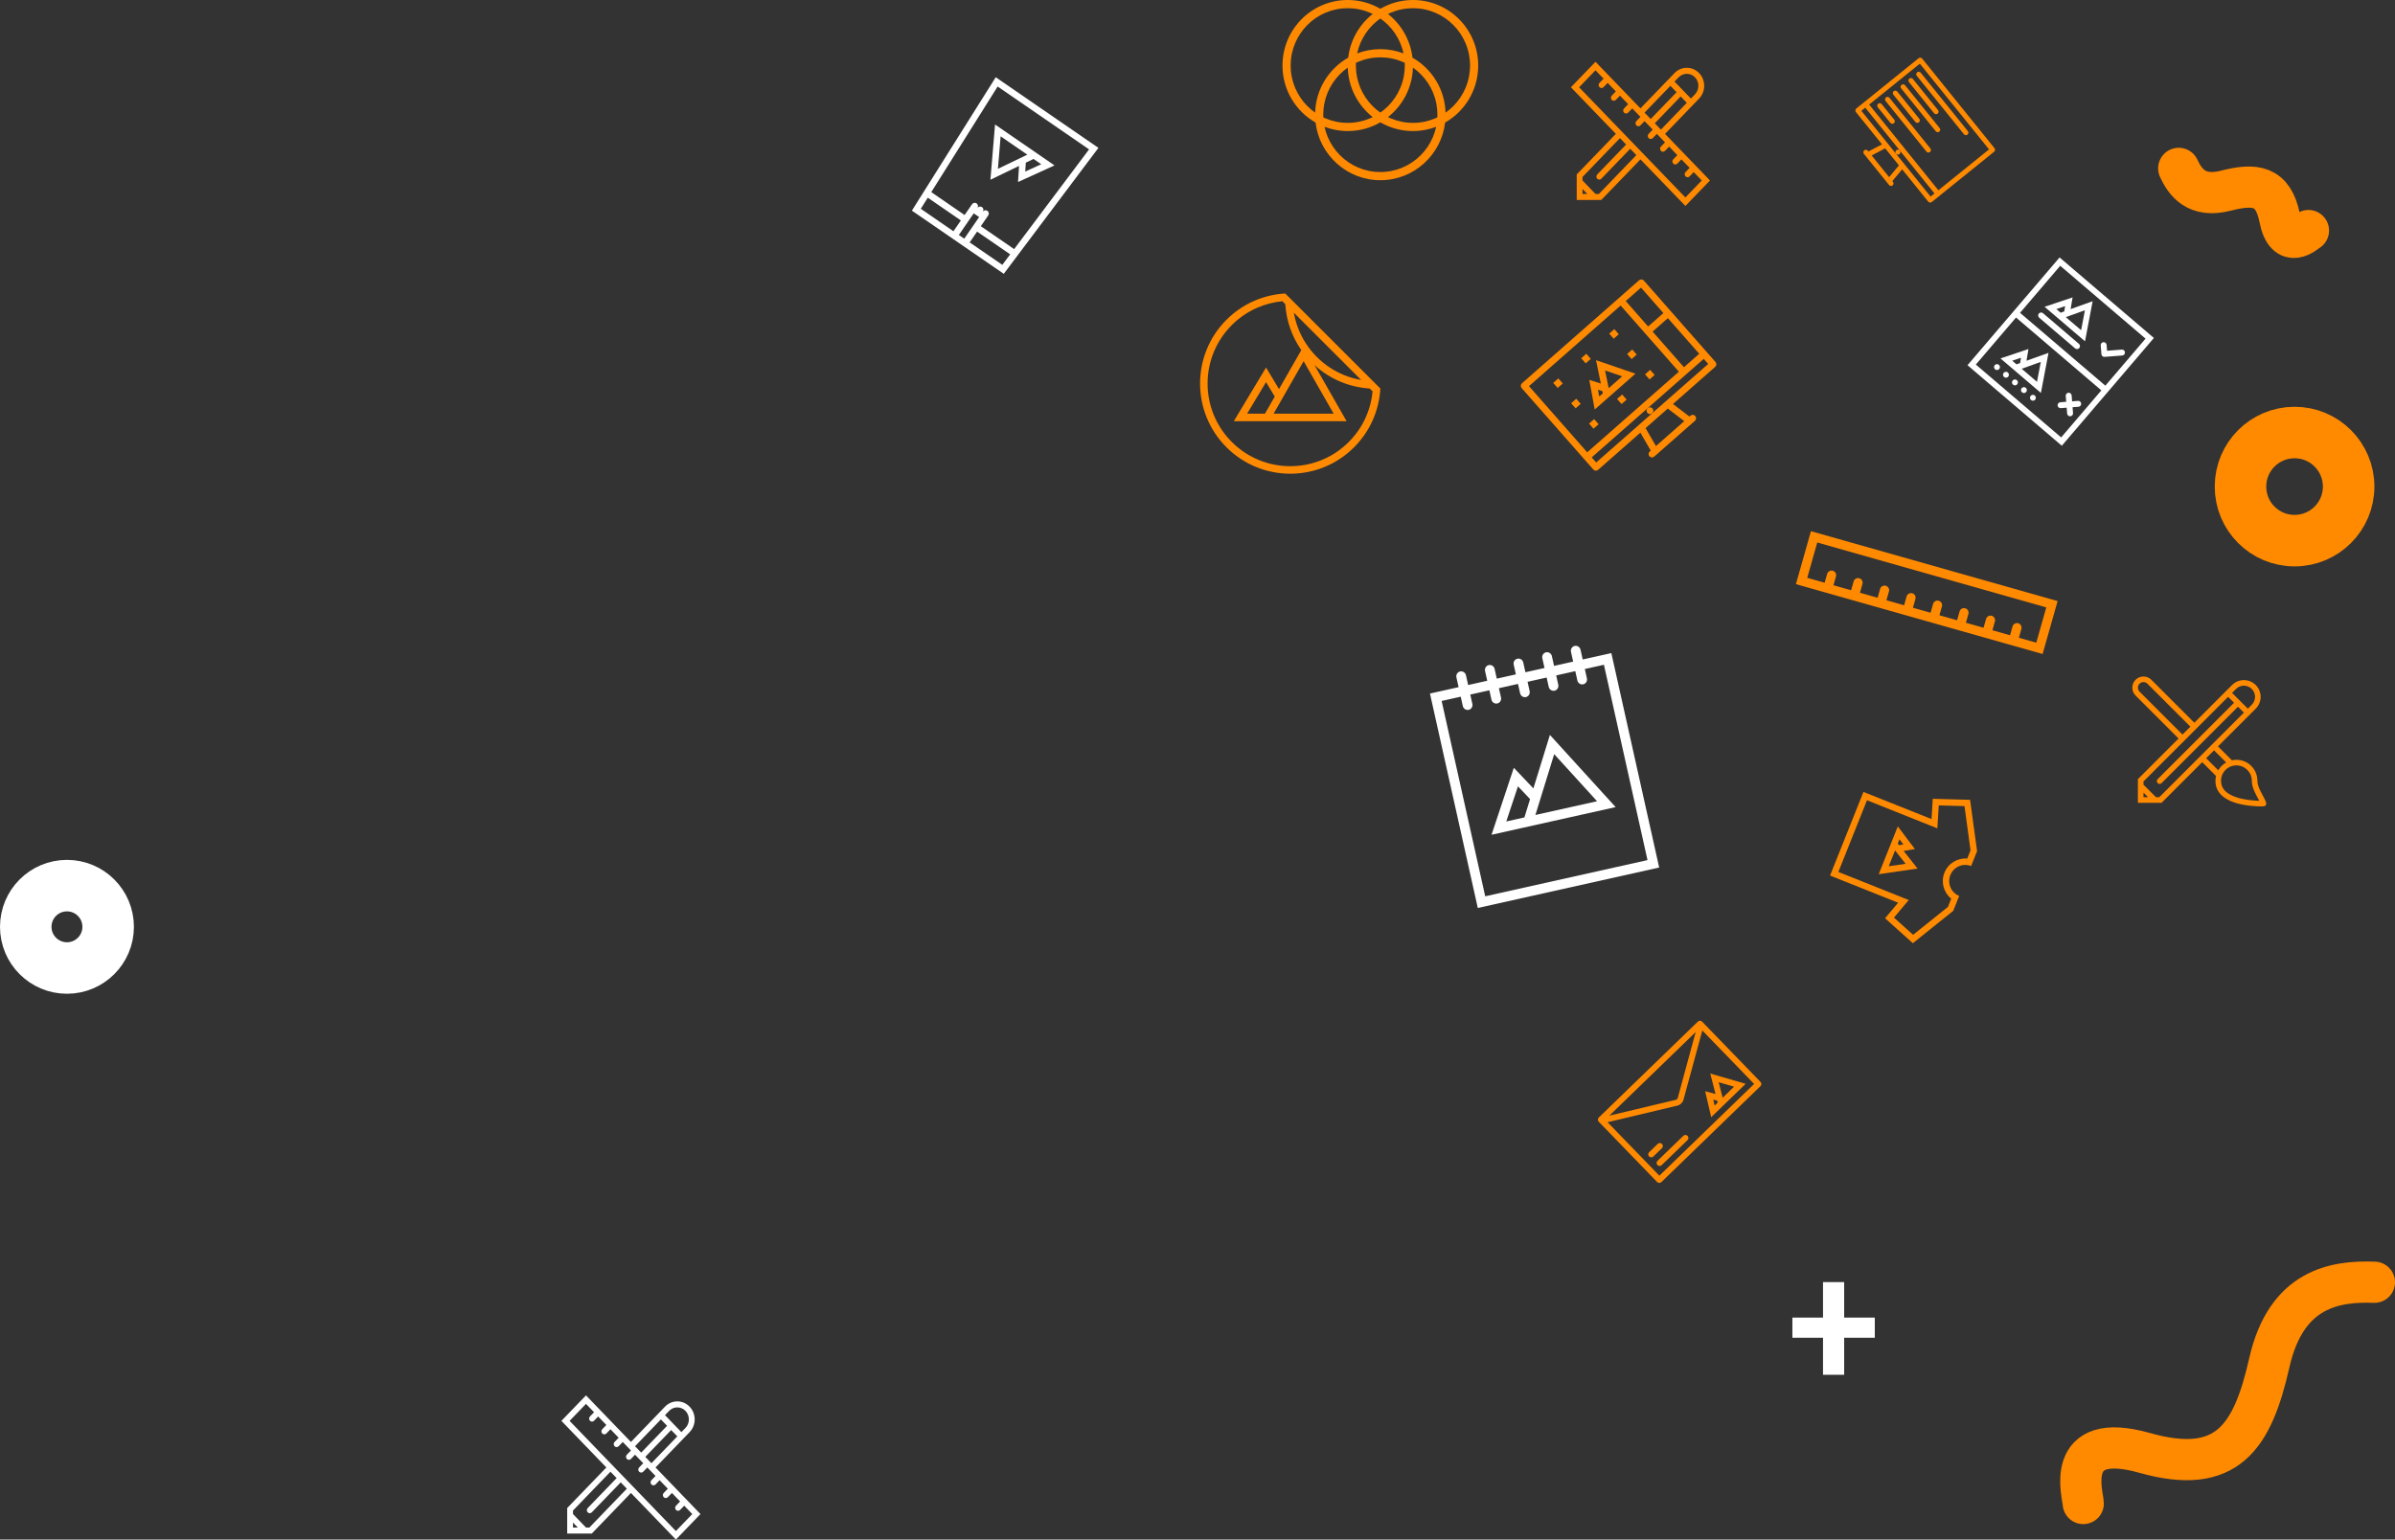 <svg width="465" height="299" viewBox="0 0 465 299" fill="none" xmlns="http://www.w3.org/2000/svg">
<rect x="0" y="0" width="465" height="299" fill="#333333" stroke="none"/>
<path d="M249.539 57C245.388 57.23 241.302 58.931 238.129 62.102C231.29 68.942 231.29 80.031 238.129 86.87C241.549 90.29 246.031 92 250.514 92C254.996 92 259.479 90.29 262.898 86.87C266.069 83.699 267.77 79.612 268 75.461L249.539 57ZM245.601 80.338H242.133L245.809 74.21L247.497 77.021L245.601 80.338ZM247.281 80.338L253.106 70.144L258.932 80.338H247.281ZM264.268 73.792C263.147 73.599 262.049 73.284 260.984 72.853C258.994 72.046 257.207 70.859 255.674 69.327C254.029 67.682 252.788 65.754 251.983 63.594C251.634 62.659 251.376 61.703 251.207 60.731L264.268 73.792ZM265.217 80.947C264.415 82.77 263.287 84.416 261.866 85.839C260.333 87.371 258.546 88.558 256.556 89.365C254.632 90.145 252.6 90.54 250.514 90.54C248.428 90.54 246.395 90.145 244.472 89.365C242.481 88.558 240.695 87.371 239.162 85.839C237.629 84.305 236.442 82.519 235.635 80.528C234.855 78.605 234.459 76.572 234.459 74.487C234.459 72.4 234.854 70.368 235.635 68.444C236.442 66.454 237.629 64.667 239.162 63.134C240.584 61.712 242.23 60.585 244.053 59.785C245.621 59.096 247.274 58.667 248.981 58.505L249.547 59.072C249.743 62.209 250.779 65.305 252.656 67.991L248.325 75.568L245.809 71.373L239.554 81.797H244.767H252.064H261.446L255.23 70.919C258.278 73.701 262.07 75.211 265.928 75.452L266.495 76.019C266.334 77.725 265.904 79.38 265.217 80.947Z" fill="url(#paint0_linear)" style="mix-blend-mode:multiply"/>
<path d="M399.875 50L391.327 60.008L390.548 60.92L381.999 70.929L400.311 86.569L408.859 76.561L409.638 75.648L418.187 65.64L399.875 50ZM400.183 84.95L383.618 70.802L391.421 61.666L407.986 75.814L400.183 84.95ZM392.2 60.754L400.002 51.619L416.567 65.767L408.765 74.902L392.2 60.754L392.2 60.754Z" fill="white"/>
<path d="M402.021 60.034L402.401 57.76L396.967 59.584L398.836 61.18L401.453 63.415L404.815 66.286L406.295 58.499L402.021 60.034ZM399.254 60.027L400.955 59.453L400.783 60.481L400.08 60.732L399.254 60.027ZM401.084 61.59L404.794 60.258L404.058 64.13L401.084 61.59Z" fill="white"/>
<path d="M403.637 66.786L396.66 60.826C396.421 60.622 396.057 60.651 395.85 60.892C395.647 61.131 395.676 61.495 395.914 61.699L402.892 67.659C403.133 67.865 403.494 67.833 403.697 67.595C403.904 67.353 403.879 66.992 403.637 66.786Z" fill="white"/>
<path d="M388.094 70.856C387.855 70.652 387.493 70.677 387.286 70.919C387.08 71.16 387.112 71.522 387.351 71.726C387.592 71.932 387.954 71.906 388.16 71.665C388.366 71.424 388.335 71.062 388.094 70.856Z" fill="white"/>
<path d="M389.837 72.344C389.599 72.141 389.237 72.167 389.031 72.408C388.824 72.65 388.856 73.011 389.094 73.215C389.335 73.421 389.697 73.395 389.904 73.154C390.11 72.912 390.079 72.551 389.837 72.344Z" fill="white"/>
<path d="M391.585 73.836C391.343 73.63 390.981 73.656 390.775 73.897C390.569 74.139 390.6 74.5 390.841 74.706C391.08 74.91 391.442 74.884 391.648 74.643C391.854 74.401 391.823 74.04 391.585 73.836Z" fill="white"/>
<path d="M393.327 75.325C393.085 75.119 392.723 75.145 392.517 75.386C392.311 75.628 392.342 75.989 392.584 76.195C392.821 76.398 393.183 76.373 393.389 76.131C393.596 75.89 393.564 75.528 393.327 75.325Z" fill="white"/>
<path d="M395.071 76.815C394.83 76.609 394.47 76.637 394.264 76.878C394.058 77.119 394.087 77.479 394.328 77.685C394.569 77.891 394.928 77.862 395.134 77.621C395.34 77.379 395.313 77.021 395.071 76.815Z" fill="white"/>
<path d="M392.889 73.441L396.251 76.312L397.729 68.529L393.454 70.063L393.837 67.787L388.404 69.61L390.272 71.206L392.889 73.441L392.889 73.441ZM395.492 74.159L392.518 71.619L396.227 70.287L395.492 74.159ZM390.688 70.056L392.388 69.483L392.219 70.508L391.513 70.761L390.688 70.056L390.688 70.056Z" fill="white"/>
<path d="M412.573 68.423C412.548 68.108 412.271 67.872 411.956 67.896L409.097 68.124L409.007 66.98C408.982 66.665 408.705 66.429 408.39 66.453C408.075 66.478 407.841 66.752 407.863 67.07L407.998 68.783C408.025 69.1 408.3 69.335 408.615 69.31L412.046 69.04C412.361 69.016 412.598 68.738 412.573 68.423Z" fill="white"/>
<path d="M399.494 78.738C399.522 79.055 399.794 79.292 400.111 79.265L400.114 79.267L401.255 79.175L401.345 80.319C401.37 80.634 401.647 80.87 401.962 80.846C402.277 80.821 402.512 80.546 402.489 80.229L402.397 79.088L403.541 78.998C403.856 78.973 404.093 78.696 404.068 78.381C404.043 78.066 403.766 77.829 403.451 77.854L402.307 77.944L402.219 76.802L402.217 76.8C402.192 76.485 401.917 76.25 401.6 76.273C401.285 76.297 401.048 76.575 401.073 76.89L401.163 78.034L400.021 78.121C399.704 78.148 399.47 78.423 399.494 78.738Z" fill="white"/>
<path d="M379.229 176.896L379.923 175.156L380.155 174.576L380.386 173.996C378.801 173.364 378.032 171.548 378.67 169.949C379.308 168.35 381.116 167.563 382.701 168.196L382.933 167.615L383.164 167.035L383.859 165.295L382.502 155.339L375.254 155.137L375.015 159.076L361.797 153.801L355.315 170.042L368.533 175.318L365.994 178.339L371.39 183.182L379.229 176.896ZM367.72 178.21L369.477 176.12L370.591 174.794L368.996 174.157L356.928 169.341L362.484 155.419L374.552 160.236L376.147 160.872L376.252 159.144L376.417 156.418L381.416 156.557L382.586 165.144L381.947 166.745C380.086 166.581 378.255 167.651 377.521 169.49C376.787 171.329 377.378 173.366 378.841 174.528L378.202 176.129L371.441 181.551L367.72 178.21Z" fill="url(#paint1_linear)" style="mix-blend-mode:multiply"/>
<path d="M369.597 165.26L371.785 164.896L368.465 160.497L367.584 162.707L366.349 165.8L364.761 169.778L372.302 168.688L369.597 165.26ZM368.797 163.005L369.551 164.004L368.716 164.143L368.468 163.829L368.797 163.005L368.797 163.005ZM367.935 165.165L369.986 167.764L366.708 168.238L367.935 165.165Z" fill="url(#paint2_linear)" style="mix-blend-mode:multiply"/>
<path d="M136 294.05L127.273 285L133.887 278.141C135.205 276.775 135.205 274.559 133.887 273.192C133.227 272.508 132.364 272.166 131.5 272.166C130.637 272.166 129.772 272.508 129.113 273.192L122.5 280.05L113.773 271L109 275.95L117.727 285L110.125 292.884V297.834H114.898L122.5 289.95L131.227 299L136 294.05ZM126.477 284.175L125.288 282.941L130.31 277.733L131.5 278.966L126.477 284.175ZM129.909 274.016C130.334 273.576 130.899 273.333 131.5 273.333C132.101 273.333 132.666 273.576 133.091 274.016C133.968 274.926 133.968 276.407 133.091 277.316L132.295 278.141L129.113 274.841L129.909 274.016ZM128.318 275.666L129.515 276.908L124.492 282.116L123.295 280.875L128.318 275.666ZM113.773 272.65L115.341 274.275L114.545 275.1C114.325 275.328 114.325 275.698 114.545 275.925C114.765 276.153 115.121 276.153 115.341 275.925C115.341 275.925 115.341 275.925 115.341 275.924L116.136 275.1L117.727 276.75L116.932 277.575C116.712 277.803 116.712 278.173 116.932 278.4C117.151 278.628 117.508 278.628 117.727 278.4C117.727 278.4 117.727 278.4 117.727 278.4L118.523 277.575L120.114 279.225L119.319 280.05C119.319 280.05 119.318 280.05 119.318 280.05C119.099 280.278 119.099 280.647 119.318 280.875C119.538 281.103 119.894 281.103 120.114 280.875V280.875L120.909 280.05L122.5 281.7L121.705 282.525C121.485 282.753 121.485 283.122 121.705 283.35C121.924 283.578 122.28 283.578 122.5 283.35L123.295 282.525L124.886 284.175L124.091 285C123.871 285.228 123.871 285.597 124.091 285.825C124.31 286.053 124.667 286.053 124.886 285.825C124.887 285.825 124.887 285.825 124.887 285.825L125.682 285L127.273 286.65L126.477 287.475V287.475C126.258 287.703 126.258 288.072 126.477 288.3C126.697 288.528 127.053 288.528 127.273 288.3L128.068 287.475L129.66 289.125L128.864 289.95C128.644 290.178 128.644 290.547 128.864 290.775C129.084 291.002 129.44 291.003 129.66 290.775C129.66 290.775 129.66 290.775 129.66 290.774L130.455 289.95L132.046 291.6L131.251 292.424L131.251 292.425C131.031 292.652 131.031 293.022 131.251 293.25C131.471 293.477 131.827 293.477 132.046 293.25L132.842 292.425L134.409 294.05L131.227 297.35L110.591 275.95L113.773 272.65ZM111.249 296.667V295.7L112.182 296.667H111.249ZM114.432 296.667H113.772L111.249 294.05V293.367L118.523 285.825L119.719 287.066L114.106 292.887C113.886 293.115 113.886 293.485 114.106 293.712C114.325 293.94 114.681 293.94 114.901 293.712L120.515 287.891L121.705 289.125L114.432 296.667Z" fill="white"/>
<path d="M332 35.05L323.273 26L329.887 19.141C331.205 17.775 331.205 15.559 329.887 14.192C329.227 13.508 328.364 13.166 327.5 13.166C326.637 13.166 325.772 13.508 325.113 14.192L318.5 21.05L309.773 12L305 16.95L313.727 26L306.125 33.883V38.834H310.898L318.5 30.95L327.227 40L332 35.05ZM322.477 25.175L321.288 23.941L326.31 18.733L327.5 19.966L322.477 25.175ZM325.909 15.016C326.334 14.576 326.899 14.333 327.5 14.333C328.101 14.333 328.666 14.576 329.091 15.016C329.968 15.926 329.968 17.407 329.091 18.316L328.295 19.141L325.113 15.841L325.909 15.016ZM324.318 16.666L325.515 17.907L320.492 23.116L319.295 21.875L324.318 16.666ZM309.773 13.65L311.341 15.275L310.545 16.1C310.325 16.328 310.325 16.698 310.545 16.925C310.765 17.153 311.121 17.153 311.341 16.925C311.341 16.925 311.341 16.925 311.341 16.924L312.136 16.1L313.727 17.75L312.932 18.575C312.712 18.803 312.712 19.173 312.932 19.4C313.151 19.628 313.508 19.628 313.727 19.4C313.727 19.4 313.727 19.4 313.727 19.4L314.523 18.575L316.114 20.225L315.319 21.049C315.319 21.049 315.318 21.05 315.318 21.05C315.099 21.278 315.099 21.647 315.318 21.875C315.538 22.103 315.894 22.103 316.114 21.875V21.875L316.909 21.05L318.5 22.7L317.705 23.525C317.485 23.753 317.485 24.122 317.705 24.35C317.924 24.578 318.28 24.578 318.5 24.35L319.295 23.525L320.886 25.175L320.091 26C319.871 26.228 319.871 26.597 320.091 26.825C320.31 27.053 320.667 27.053 320.886 26.825C320.887 26.825 320.887 26.825 320.887 26.825L321.682 26L323.273 27.65L322.477 28.475V28.475C322.258 28.703 322.258 29.072 322.477 29.3C322.697 29.528 323.053 29.528 323.273 29.3L324.068 28.475L325.66 30.125L324.864 30.95C324.644 31.178 324.644 31.547 324.864 31.775C325.084 32.002 325.44 32.003 325.66 31.775C325.66 31.775 325.66 31.775 325.66 31.774L326.455 30.95L328.046 32.6L327.251 33.424L327.251 33.425C327.031 33.652 327.031 34.022 327.251 34.25C327.471 34.477 327.827 34.477 328.046 34.25L328.842 33.425L330.409 35.05L327.227 38.35L306.591 16.95L309.773 13.65ZM307.249 37.667V36.7L308.182 37.667H307.249ZM310.432 37.667H309.772L307.249 35.05V34.367L314.523 26.825L315.719 28.066L310.106 33.887C309.886 34.115 309.886 34.485 310.106 34.712C310.325 34.94 310.681 34.94 310.901 34.712L316.515 28.891L317.705 30.125L310.432 37.667Z" fill="url(#paint3_linear)" style="mix-blend-mode:multiply"/>
<path d="M326.828 220.588L321.811 225.448C321.58 225.671 321.574 226.04 321.797 226.27C322.021 226.502 322.39 226.508 322.621 226.284L327.638 221.425C327.869 221.201 327.875 220.833 327.651 220.601C327.428 220.371 327.059 220.364 326.828 220.588Z" fill="url(#paint4_linear)" style="mix-blend-mode:multiply"/>
<path d="M321 224.611L322.672 222.991C322.903 222.767 322.909 222.399 322.686 222.168C322.462 221.937 322.094 221.932 321.863 222.156L320.19 223.775C319.96 223.999 319.953 224.367 320.177 224.598C320.401 224.829 320.769 224.834 321 224.611Z" fill="url(#paint5_linear)" style="mix-blend-mode:multiply"/>
<path d="M333.075 212.47L331.064 211.933L332.238 216.97L333.831 215.427L336.06 213.268L338.928 210.491L332.059 208.499L333.075 212.47ZM332.904 214.704L332.638 213.558L333.405 213.763L333.498 214.128L332.904 214.704ZM334.461 213.196L333.692 210.185L336.677 211.05L334.461 213.196Z" fill="url(#paint6_linear)" style="mix-blend-mode:multiply"/>
<path d="M329.652 198.404L310.418 217.032C310.187 217.256 310.181 217.625 310.405 217.856L321.744 229.563C321.967 229.794 322.336 229.799 322.567 229.576L341.8 210.948C342.031 210.725 342.037 210.356 341.814 210.126L330.474 198.418C330.251 198.187 329.882 198.181 329.652 198.404ZM329.223 200.441L325.725 213.302C325.698 213.404 325.536 213.56 325.433 213.585L312.464 216.672L329.223 200.441ZM322.175 228.334L312.118 217.951L325.703 214.717C325.96 214.656 326.212 214.506 326.417 214.308C326.621 214.11 326.78 213.863 326.849 213.608L330.513 200.131L340.572 210.516L322.175 228.334Z" fill="url(#paint7_linear)" style="mix-blend-mode:multiply"/>
<path d="M287 12.727C287 5.698 281.329 0 274.333 0C272.026 0 269.864 0.62 268 1.703C266.136 0.62 263.974 0 261.667 0C254.671 0 249 5.698 249 12.727C249 17.476 251.588 21.617 255.425 23.804C256.177 30.111 261.52 35 268 35C274.48 35 279.823 30.111 280.575 23.804C284.412 21.617 287 17.476 287 12.727ZM257.164 24.626C258.564 25.161 260.081 25.454 261.667 25.454C263.974 25.454 266.136 24.835 268 23.751C269.864 24.834 272.026 25.454 274.333 25.454C275.919 25.454 277.436 25.161 278.836 24.626C278.691 25.302 278.483 25.964 278.213 26.607C277.655 27.933 276.855 29.124 275.837 30.147C274.819 31.171 273.634 31.974 272.314 32.535C270.948 33.115 269.497 33.41 268 33.41C266.503 33.41 265.052 33.115 263.686 32.535C262.366 31.974 261.181 31.171 260.163 30.147C259.145 29.124 258.345 27.933 257.787 26.607C257.517 25.964 257.309 25.302 257.164 24.626ZM279.071 22.798C278.931 22.864 278.79 22.928 278.647 22.989C277.282 23.57 275.83 23.864 274.333 23.864C272.836 23.864 271.385 23.57 270.02 22.989C269.838 22.912 269.66 22.83 269.482 22.744C272.338 20.49 274.207 17.03 274.326 13.127C274.863 13.503 275.369 13.927 275.837 14.398C276.855 15.421 277.655 16.613 278.213 17.938C278.791 19.31 279.083 20.768 279.083 22.273C279.083 22.449 279.079 22.623 279.071 22.798ZM272.737 12.202C272.745 12.377 272.75 12.551 272.75 12.727C272.75 14.232 272.458 15.69 271.88 17.061C271.321 18.387 270.522 19.579 269.504 20.602C269.037 21.072 268.535 21.494 268 21.868C267.465 21.494 266.963 21.072 266.496 20.602C265.478 19.579 264.679 18.387 264.12 17.061C263.542 15.69 263.25 14.232 263.25 12.727C263.25 12.551 263.255 12.377 263.263 12.202C263.402 12.136 263.543 12.072 263.686 12.011C265.052 11.43 266.503 11.136 268 11.136C269.497 11.136 270.948 11.43 272.314 12.011C272.457 12.072 272.598 12.136 272.737 12.202ZM268 9.546C266.415 9.546 264.897 9.839 263.498 10.374C263.643 9.698 263.85 9.036 264.12 8.393C264.679 7.067 265.478 5.876 266.496 4.853C266.963 4.383 267.465 3.961 268 3.587C268.535 3.961 269.037 4.383 269.504 4.853C270.522 5.876 271.321 7.067 271.88 8.393C272.151 9.036 272.358 9.698 272.502 10.374C271.103 9.839 269.585 9.546 268 9.546ZM261.674 13.127C261.793 17.03 263.662 20.49 266.518 22.744C266.341 22.83 266.162 22.912 265.98 22.989C264.615 23.57 263.164 23.864 261.667 23.864C260.17 23.864 258.718 23.57 257.353 22.989C257.211 22.928 257.069 22.864 256.929 22.798C256.921 22.623 256.917 22.449 256.917 22.273C256.917 20.768 257.209 19.31 257.787 17.939C258.345 16.613 259.145 15.421 260.163 14.398C260.631 13.927 261.137 13.503 261.674 13.127ZM266.518 2.711C263.94 4.744 262.168 7.76 261.759 11.196C258.03 13.322 255.481 17.293 255.34 21.873C254.803 21.497 254.299 21.073 253.83 20.602C252.811 19.579 252.012 18.387 251.454 17.061C250.876 15.69 250.583 14.232 250.583 12.727C250.583 11.223 250.876 9.765 251.454 8.393C252.012 7.067 252.811 5.876 253.83 4.853C254.848 3.829 256.033 3.026 257.353 2.465C258.718 1.885 260.17 1.59 261.667 1.59C263.164 1.59 264.615 1.885 265.98 2.465C266.162 2.543 266.341 2.625 266.518 2.711ZM284.546 8.393C285.124 9.765 285.417 11.223 285.417 12.727C285.417 14.232 285.124 15.69 284.546 17.061C283.988 18.387 283.189 19.579 282.17 20.602C281.702 21.073 281.197 21.497 280.66 21.873C280.519 17.293 277.97 13.322 274.241 11.196C273.832 7.76 272.06 4.744 269.482 2.711C269.66 2.625 269.838 2.543 270.02 2.465C271.385 1.885 272.836 1.591 274.333 1.591C275.83 1.591 277.282 1.885 278.647 2.465C279.967 3.026 281.152 3.83 282.17 4.853C283.189 5.876 283.988 7.067 284.546 8.393Z" fill="url(#paint8_linear)" style="mix-blend-mode:multiply"/>
<path d="M177.049 40.907L184.394 45.96L187.542 48.126L194.888 53.179L213.263 28.716L193.326 15L177.049 40.907ZM178.777 40.549L180.134 38.391L186.56 42.812L185.116 44.91L178.777 40.549ZM186.166 45.633L189.053 41.435L190.103 42.157L187.215 46.354L186.166 45.633ZM188.264 47.076L189.708 44.977L196.135 49.399L194.604 51.437L188.264 47.076ZM211.447 29.013L196.901 48.379L190.43 43.928L191.874 41.829C192.073 41.54 192 41.144 191.71 40.944C191.421 40.745 191.024 40.818 190.825 41.108C191.024 40.818 190.95 40.421 190.66 40.222C190.371 40.023 189.975 40.096 189.775 40.386C189.975 40.096 189.901 39.7 189.611 39.5C189.322 39.301 188.925 39.374 188.726 39.664L187.282 41.762L180.812 37.311L193.697 16.802L211.447 29.013Z" fill="white"/>
<path d="M192.295 34.904L197.85 32.227L197.655 35.352L204.736 32.124L201.987 30.234L198.14 27.587L193.192 24.183L192.295 34.904ZM202.159 31.899L199.059 33.312L199.165 31.593L200.665 30.871L202.159 31.899L202.159 31.899ZM199.456 30.04L193.75 32.789L194.278 26.477L199.456 30.04Z" fill="white"/>
<g clip-path="url(#clip0)">
<path d="M438.285 151.636C438.285 149.387 436.462 147.563 434.212 147.563C433.911 147.563 433.618 147.596 433.335 147.658L430.636 144.959L437.961 137.633C439.23 136.364 439.23 134.307 437.961 133.038C437.327 132.404 436.496 132.086 435.664 132.086C434.833 132.086 434.001 132.404 433.366 133.038L426.04 140.364L417.697 132.02C417.274 131.597 416.719 131.386 416.166 131.386C415.611 131.386 415.056 131.597 414.633 132.02C413.788 132.866 413.788 134.237 414.633 135.084L422.977 143.427L415.085 151.319V155.914H419.681L427.572 148.022L430.248 150.698C430.177 150.999 430.138 151.313 430.138 151.636C430.138 156.249 436.941 156.614 439.19 156.614C441.44 156.615 438.285 153.886 438.285 151.636ZM435.664 133.169C436.243 133.169 436.786 133.395 437.195 133.804C438.04 134.648 438.04 136.023 437.195 136.867L436.43 137.633L433.366 134.569L434.132 133.804C434.541 133.395 435.085 133.169 435.664 133.169ZM415.399 134.317C414.977 133.895 414.977 133.208 415.399 132.786C415.604 132.581 415.876 132.469 416.166 132.469C416.454 132.469 416.727 132.581 416.931 132.786L425.275 141.129L423.743 142.661L415.399 134.317ZM416.169 154.831V153.934L417.065 154.831H416.169ZM419.232 154.831H418.598L416.169 152.402V151.768L432.601 135.335L433.753 136.488L418.918 151.322C418.706 151.534 418.706 151.877 418.918 152.088C419.129 152.3 419.473 152.3 419.684 152.088L434.518 137.253L435.664 138.399L419.232 154.831ZM428.338 147.256L429.869 145.725L432.225 148.08C431.584 148.439 431.05 148.966 430.683 149.601L428.338 147.256ZM434.167 154.829C433.225 154.511 432.499 154.098 432.009 153.6C431.479 153.063 431.222 152.421 431.222 151.636C431.222 150.838 431.533 150.087 432.097 149.522C432.662 148.958 433.413 148.647 434.212 148.647C435.861 148.647 437.202 149.988 437.202 151.636C437.202 152.869 437.859 154.072 438.387 155.038C438.466 155.182 438.561 155.356 438.648 155.524C437.482 155.494 435.716 155.351 434.167 154.829Z" fill="url(#paint9_linear)" style="mix-blend-mode:multiply"/>
</g>
<g clip-path="url(#clip1)">
<path d="M348.686 113.447L396.58 127.017L399.495 116.733L351.6 103.162L348.686 113.447ZM395.352 124.819L391.974 123.861L392.461 122.147C392.594 121.673 392.319 121.181 391.846 121.046C391.373 120.913 390.881 121.188 390.746 121.661C390.746 121.662 390.746 121.662 390.746 121.662L390.261 123.375L386.832 122.404L387.318 120.69C387.452 120.216 387.177 119.724 386.703 119.59C386.231 119.456 385.737 119.73 385.604 120.204L385.118 121.919L381.69 120.947L382.175 119.233L382.175 119.232C382.31 118.76 382.034 118.267 381.561 118.133C381.087 117.999 380.595 118.274 380.461 118.747C380.461 118.748 380.461 118.748 380.461 118.748L379.975 120.461L376.547 119.489L377.033 117.776C377.167 117.302 376.892 116.81 376.418 116.675C375.946 116.542 375.453 116.817 375.318 117.29L374.833 119.004L371.405 118.033L371.891 116.319C372.025 115.845 371.749 115.353 371.276 115.219C370.803 115.084 370.31 115.359 370.176 115.833L369.691 117.548L366.263 116.576L366.748 114.861C366.883 114.389 366.607 113.895 366.134 113.762C365.66 113.628 365.168 113.902 365.034 114.376C365.034 114.376 365.034 114.376 365.034 114.376L364.548 116.09L361.12 115.118L361.606 113.405C361.739 112.931 361.465 112.439 360.991 112.304C360.518 112.171 360.026 112.446 359.891 112.918C359.891 112.918 359.891 112.918 359.892 112.92L359.406 114.633L355.977 113.662L356.462 111.949C356.463 111.948 356.463 111.948 356.463 111.948C356.597 111.474 356.322 110.982 355.849 110.848C355.375 110.713 354.882 110.988 354.749 111.462L354.263 113.175L350.886 112.219L352.828 105.362L397.295 117.962L395.352 124.819Z" fill="url(#paint10_linear)" style="mix-blend-mode:multiply"/>
</g>
<path d="M387.243 28.783L373.196 11.378C373.027 11.17 372.721 11.137 372.512 11.305L360.405 21.077C360.196 21.246 360.163 21.552 360.332 21.76L365.4 28.04L362.764 29.419L362.642 29.268C362.474 29.059 362.167 29.027 361.958 29.195C361.749 29.364 361.717 29.67 361.885 29.879L366.771 35.933C366.94 36.142 367.246 36.175 367.455 36.006C367.664 35.837 367.697 35.531 367.528 35.322L367.406 35.171L369.31 32.885L374.379 39.166C374.547 39.374 374.853 39.407 375.062 39.238L387.17 29.467C387.379 29.298 387.411 28.992 387.243 28.783ZM363.387 30.191L366.019 28.814L368.685 32.115L366.783 34.399L363.387 30.191L363.387 30.191ZM386.18 29.015L376.343 36.954L362.908 20.307L372.745 12.368L386.18 29.015ZM368.112 29.852L361.394 21.529L362.151 20.918L368.869 29.242L375.586 37.565L374.83 38.176L368.112 29.852Z" fill="url(#paint11_linear)" style="mix-blend-mode:multiply"/>
<path d="M368.795 29.925C369.004 29.756 369.037 29.451 368.869 29.242C368.7 29.033 368.394 29 368.185 29.169C367.976 29.338 367.943 29.644 368.112 29.853C368.28 30.061 368.586 30.094 368.795 29.925Z" fill="url(#paint12_linear)" style="mix-blend-mode:multiply"/>
<path d="M372.149 14.724L381.309 26.074C381.309 26.074 381.309 26.074 381.31 26.075C381.478 26.283 381.784 26.316 381.993 26.148C382.202 25.979 382.235 25.672 382.067 25.464L372.906 14.113C372.737 13.904 372.43 13.871 372.221 14.04C372.012 14.208 371.98 14.515 372.149 14.724Z" fill="url(#paint13_linear)" style="mix-blend-mode:multiply"/>
<path d="M370.635 15.946L375.52 21.999C375.521 21.999 375.521 21.999 375.521 21.999C375.69 22.208 375.995 22.241 376.204 22.072C376.413 21.904 376.446 21.598 376.277 21.389L371.392 15.335C371.223 15.126 370.917 15.093 370.708 15.262C370.499 15.43 370.466 15.736 370.635 15.946Z" fill="url(#paint14_linear)" style="mix-blend-mode:multiply"/>
<path d="M369.119 17.168L375.837 25.491C375.837 25.491 375.837 25.491 375.837 25.491C376.006 25.7 376.312 25.733 376.521 25.564C376.73 25.395 376.763 25.089 376.594 24.88L369.876 16.557C369.707 16.347 369.401 16.314 369.192 16.483C368.983 16.652 368.95 16.958 369.119 17.168Z" fill="url(#paint15_linear)" style="mix-blend-mode:multiply"/>
<path d="M367.608 18.389L371.882 23.685C372.051 23.895 372.358 23.927 372.566 23.759C372.775 23.59 372.808 23.284 372.639 23.075L368.365 17.778C368.195 17.569 367.889 17.536 367.68 17.704C367.471 17.873 367.439 18.179 367.608 18.389Z" fill="url(#paint16_linear)" style="mix-blend-mode:multiply"/>
<path d="M366.094 19.61L374.033 29.447L374.033 29.447C374.202 29.657 374.509 29.689 374.717 29.521C374.926 29.352 374.959 29.046 374.79 28.836L366.851 19C366.682 18.79 366.376 18.757 366.167 18.926C365.958 19.095 365.925 19.401 366.094 19.61Z" fill="url(#paint17_linear)" style="mix-blend-mode:multiply"/>
<path d="M364.58 20.832L367.023 23.858C367.192 24.068 367.498 24.101 367.707 23.932C367.916 23.763 367.949 23.457 367.78 23.247L365.337 20.221C365.168 20.012 364.862 19.979 364.653 20.147C364.444 20.316 364.411 20.622 364.58 20.832Z" fill="url(#paint18_linear)" style="mix-blend-mode:multiply"/>
<path d="M297.714 153.114L293.914 149.114L289.589 162.123L295.325 160.843L303.358 159.052L313.683 156.749L300.921 142.733L297.714 153.114ZM292.449 159.54L294.718 152.716L297.072 155.194L295.972 158.754L292.449 159.54ZM298.106 158.278L301.754 146.469L310.077 155.608L298.106 158.278Z" fill="white"/>
<path d="M307.288 128.08L306.866 126.186C306.75 125.664 306.241 125.333 305.729 125.447C305.216 125.561 304.897 126.077 305.013 126.6L305.435 128.493L301.728 129.32L301.306 127.427C301.189 126.904 300.681 126.573 300.169 126.687C299.656 126.801 299.336 127.317 299.453 127.84L299.875 129.733L296.168 130.56L295.746 128.667C295.629 128.144 295.12 127.813 294.609 127.927C294.096 128.041 293.776 128.557 293.892 129.08L294.315 130.973L290.608 131.8L290.186 129.907C290.069 129.384 289.56 129.053 289.048 129.167C288.536 129.282 288.215 129.798 288.332 130.32L288.754 132.213L285.047 133.04L284.625 131.147C284.509 130.624 283.999 130.293 283.488 130.407C282.975 130.522 282.655 131.038 282.771 131.561L283.194 133.454L277.633 134.694L286.922 176.339L322.137 168.484L312.849 126.839L307.288 128.08ZM319.871 167.043L288.362 174.071L279.9 136.134L283.607 135.307L284.012 137.121C284.128 137.644 284.638 137.975 285.15 137.861C285.662 137.747 285.982 137.23 285.865 136.708L285.461 134.894L289.168 134.067L289.572 135.881C289.689 136.403 290.198 136.735 290.71 136.621C291.222 136.507 291.542 135.99 291.426 135.467L291.021 133.654L294.728 132.827L295.133 134.641C295.249 135.163 295.758 135.495 296.271 135.381C296.783 135.266 297.103 134.75 296.986 134.227L296.582 132.413L300.288 131.587L300.693 133.4C300.81 133.923 301.318 134.255 301.831 134.14C302.343 134.026 302.663 133.51 302.546 132.987L302.141 131.173L305.849 130.347L306.253 132.16C306.37 132.683 306.879 133.015 307.392 132.9C307.904 132.786 308.223 132.27 308.106 131.747L307.702 129.933L311.409 129.106L319.871 167.043Z" fill="white"/>
<path d="M318.231 54.435L295.495 74.44C295.222 74.68 295.195 75.096 295.435 75.369L309.351 91.186C309.592 91.459 310.008 91.485 310.281 91.245L318.484 84.027L320.502 87.513L320.304 87.687C320.031 87.927 320.005 88.344 320.245 88.617C320.485 88.89 320.901 88.916 321.174 88.676L329.083 81.718C329.356 81.477 329.382 81.062 329.142 80.789C328.902 80.516 328.486 80.489 328.213 80.729L328.015 80.903L324.813 78.459L333.018 71.24C333.29 71 333.317 70.584 333.077 70.311L319.16 54.494C318.92 54.221 318.504 54.194 318.231 54.435ZM321.51 86.627L319.495 83.145L323.808 79.348L327.007 81.79L321.51 86.627L321.51 86.627ZM322.956 60.801L319.99 63.41L315.641 58.468L318.607 55.858L322.956 60.801ZM320.86 64.399L323.825 61.79L329.914 68.709L326.948 71.319L320.86 64.399ZM314.653 59.337L325.96 72.188L308.166 87.844L296.859 74.993L314.653 59.337ZM320.779 80.254L309.906 89.822L309.036 88.833L319.909 79.266L330.784 69.698L331.653 70.687L320.779 80.254Z" fill="url(#paint19_linear)" style="mix-blend-mode:multiply"/>
<path d="M320.837 79.325C320.597 79.052 320.182 79.025 319.908 79.266C319.635 79.506 319.609 79.922 319.849 80.195C320.089 80.468 320.505 80.495 320.778 80.255C321.051 80.014 321.077 79.598 320.837 79.325Z" fill="url(#paint20_linear)" style="mix-blend-mode:multiply"/>
<path d="M314.14 75.555L317.529 72.573L309.877 69.952L310.81 74.493L308.567 73.778L309.62 79.532L311.504 77.875L314.14 75.555ZM311.631 71.944L314.955 73.084L312.337 75.387L311.631 71.944ZM310.497 77.007L310.257 75.699L311.113 75.972L311.198 76.389L310.497 77.007Z" fill="url(#paint21_linear)" style="mix-blend-mode:multiply"/>
<path d="M302.552 73.491L301.563 74.361L302.433 75.349L303.422 74.48L302.552 73.491Z" fill="url(#paint22_linear)" style="mix-blend-mode:multiply"/>
<path d="M307.987 68.708L306.999 69.577L307.869 70.566L308.857 69.697L307.987 68.708Z" fill="url(#paint23_linear)" style="mix-blend-mode:multiply"/>
<path d="M313.425 63.924L312.436 64.794L313.305 65.783L314.294 64.913L313.425 63.924Z" fill="url(#paint24_linear)" style="mix-blend-mode:multiply"/>
<path d="M316.904 67.878L315.915 68.748L316.785 69.737L317.774 68.866L316.904 67.878Z" fill="url(#paint25_linear)" style="mix-blend-mode:multiply"/>
<path d="M320.385 71.832L319.396 72.702L320.265 73.691L321.254 72.821L320.385 71.832Z" fill="url(#paint26_linear)" style="mix-blend-mode:multiply"/>
<path d="M309.511 81.4L308.522 82.269L309.392 83.258L310.381 82.388L309.511 81.4Z" fill="url(#paint27_linear)" style="mix-blend-mode:multiply"/>
<path d="M306.031 77.445L305.043 78.315L305.913 79.303L306.901 78.434L306.031 77.445Z" fill="url(#paint28_linear)" style="mix-blend-mode:multiply"/>
<path d="M314.947 76.616L313.959 77.486L314.829 78.475L315.817 77.605L314.947 76.616Z" fill="url(#paint29_linear)" style="mix-blend-mode:multiply"/>
<circle cx="445.5" cy="94.5" r="10.5" stroke="url(#paint30_linear)" stroke-width="10" style="mix-blend-mode:multiply"/>
<path d="M364 259.807V255.894H358.053V249H353.947V255.894H348V259.807H353.947V267H358.053V259.807H364Z" fill="white"/>
<path d="M404.472 292C404.472 290.494 400.366 277.65 416.38 282.17C432.394 286.689 437.321 279.157 440.606 264.641C443.891 250.125 453.472 248.756 461 249.029" stroke="url(#paint31_linear)" stroke-width="8" stroke-linecap="round" stroke-linejoin="round" style="mix-blend-mode:multiply"/>
<path d="M448.197 44.779C447.668 45.05 443.888 48.788 442.618 42.375C441.348 35.961 437.822 35.587 432.135 37.039C426.448 38.491 424.257 35.384 423.01 32.701" stroke="url(#paint32_linear)" stroke-width="8" stroke-linecap="round" stroke-linejoin="round" style="mix-blend-mode:multiply"/>
<circle cx="13" cy="180" r="8" stroke="white" stroke-width="10"/>
<defs>
<linearGradient id="paint0_linear" x1="267.545" y1="57.846" x2="228.251" y2="69.428" gradientUnits="userSpaceOnUse">
<stop stop-color="#FF8A00"/>
<stop offset="1" stop-color="#FF8A00"/>
</linearGradient>
<linearGradient id="paint1_linear" x1="375.576" y1="184.433" x2="376.845" y2="150.006" gradientUnits="userSpaceOnUse">
<stop stop-color="#FF8A00"/>
<stop offset="1" stop-color="#FF8A00"/>
</linearGradient>
<linearGradient id="paint2_linear" x1="370.791" y1="172.045" x2="370.345" y2="160.919" gradientUnits="userSpaceOnUse">
<stop stop-color="#FF8A00"/>
<stop offset="1" stop-color="#FF8A00"/>
</linearGradient>
<linearGradient id="paint3_linear" x1="331.649" y1="12.677" x2="301.165" y2="21.341" gradientUnits="userSpaceOnUse">
<stop stop-color="#FF8A00"/>
<stop offset="1" stop-color="#FF8A00"/>
</linearGradient>
<linearGradient id="paint4_linear" x1="327.19" y1="220.277" x2="328.546" y2="224.398" gradientUnits="userSpaceOnUse">
<stop stop-color="#FF8A00"/>
<stop offset="1" stop-color="#FF8A00"/>
</linearGradient>
<linearGradient id="paint5_linear" x1="322.268" y1="221.802" x2="322.023" y2="224.984" gradientUnits="userSpaceOnUse">
<stop stop-color="#FF8A00"/>
<stop offset="1" stop-color="#FF8A00"/>
</linearGradient>
<linearGradient id="paint6_linear" x1="334.626" y1="206.223" x2="330.721" y2="215.855" gradientUnits="userSpaceOnUse">
<stop stop-color="#FF8A00"/>
<stop offset="1" stop-color="#FF8A00"/>
</linearGradient>
<linearGradient id="paint7_linear" x1="330.102" y1="198.556" x2="319.219" y2="227.407" gradientUnits="userSpaceOnUse">
<stop stop-color="#FF8A00"/>
<stop offset="1" stop-color="#FF8A00"/>
</linearGradient>
<linearGradient id="paint8_linear" x1="286.506" y1="0.846" x2="244.445" y2="14.306" gradientUnits="userSpaceOnUse">
<stop stop-color="#FF8A00"/>
<stop offset="1" stop-color="#FF8A00"/>
</linearGradient>
<linearGradient id="paint9_linear" x1="439.661" y1="131.996" x2="410.615" y2="140.819" gradientUnits="userSpaceOnUse">
<stop stop-color="#FF8A00"/>
<stop offset="1" stop-color="#FF8A00"/>
</linearGradient>
<linearGradient id="paint10_linear" x1="346.174" y1="106.828" x2="381.932" y2="141.842" gradientUnits="userSpaceOnUse">
<stop stop-color="#FF8A00"/>
<stop offset="1" stop-color="#FF8A00"/>
</linearGradient>
<linearGradient id="paint11_linear" x1="386.973" y1="29.235" x2="364.206" y2="14.744" gradientUnits="userSpaceOnUse">
<stop stop-color="#FF8A00"/>
<stop offset="1" stop-color="#FF8A00"/>
</linearGradient>
<linearGradient id="paint12_linear" x1="369.147" y1="29.625" x2="368.212" y2="28.977" gradientUnits="userSpaceOnUse">
<stop stop-color="#FF8A00"/>
<stop offset="1" stop-color="#FF8A00"/>
</linearGradient>
<linearGradient id="paint13_linear" x1="382.226" y1="25.7" x2="378.715" y2="27.483" gradientUnits="userSpaceOnUse">
<stop stop-color="#FF8A00"/>
<stop offset="1" stop-color="#FF8A00"/>
</linearGradient>
<linearGradient id="paint14_linear" x1="376.493" y1="21.693" x2="372.916" y2="22.873" gradientUnits="userSpaceOnUse">
<stop stop-color="#FF8A00"/>
<stop offset="1" stop-color="#FF8A00"/>
</linearGradient>
<linearGradient id="paint15_linear" x1="376.786" y1="25.155" x2="373.222" y2="26.676" gradientUnits="userSpaceOnUse">
<stop stop-color="#FF8A00"/>
<stop offset="1" stop-color="#FF8A00"/>
</linearGradient>
<linearGradient id="paint16_linear" x1="372.863" y1="23.389" x2="369.299" y2="24.407" gradientUnits="userSpaceOnUse">
<stop stop-color="#FF8A00"/>
<stop offset="1" stop-color="#FF8A00"/>
</linearGradient>
<linearGradient id="paint17_linear" x1="374.966" y1="29.093" x2="371.428" y2="30.764" gradientUnits="userSpaceOnUse">
<stop stop-color="#FF8A00"/>
<stop offset="1" stop-color="#FF8A00"/>
</linearGradient>
<linearGradient id="paint18_linear" x1="368.028" y1="23.592" x2="364.707" y2="23.868" gradientUnits="userSpaceOnUse">
<stop stop-color="#FF8A00"/>
<stop offset="1" stop-color="#FF8A00"/>
</linearGradient>
<linearGradient id="paint19_linear" x1="318.858" y1="54.774" x2="300.564" y2="86.408" gradientUnits="userSpaceOnUse">
<stop stop-color="#FF8A00"/>
<stop offset="1" stop-color="#FF8A00"/>
</linearGradient>
<linearGradient id="paint20_linear" x1="320.411" y1="78.866" x2="319.589" y2="80.169" gradientUnits="userSpaceOnUse">
<stop stop-color="#FF8A00"/>
<stop offset="1" stop-color="#FF8A00"/>
</linearGradient>
<linearGradient id="paint21_linear" x1="312.899" y1="67.519" x2="307.967" y2="78.191" gradientUnits="userSpaceOnUse">
<stop stop-color="#FF8A00"/>
<stop offset="1" stop-color="#FF8A00"/>
</linearGradient>
<linearGradient id="paint22_linear" x1="302.56" y1="73.526" x2="301.738" y2="74.829" gradientUnits="userSpaceOnUse">
<stop stop-color="#FF8A00"/>
<stop offset="1" stop-color="#FF8A00"/>
</linearGradient>
<linearGradient id="paint23_linear" x1="307.996" y1="68.743" x2="307.174" y2="70.046" gradientUnits="userSpaceOnUse">
<stop stop-color="#FF8A00"/>
<stop offset="1" stop-color="#FF8A00"/>
</linearGradient>
<linearGradient id="paint24_linear" x1="313.433" y1="63.959" x2="312.61" y2="65.264" gradientUnits="userSpaceOnUse">
<stop stop-color="#FF8A00"/>
<stop offset="1" stop-color="#FF8A00"/>
</linearGradient>
<linearGradient id="paint25_linear" x1="316.912" y1="67.913" x2="316.09" y2="69.218" gradientUnits="userSpaceOnUse">
<stop stop-color="#FF8A00"/>
<stop offset="1" stop-color="#FF8A00"/>
</linearGradient>
<linearGradient id="paint26_linear" x1="320.393" y1="71.867" x2="319.57" y2="73.172" gradientUnits="userSpaceOnUse">
<stop stop-color="#FF8A00"/>
<stop offset="1" stop-color="#FF8A00"/>
</linearGradient>
<linearGradient id="paint27_linear" x1="309.519" y1="81.435" x2="308.697" y2="82.738" gradientUnits="userSpaceOnUse">
<stop stop-color="#FF8A00"/>
<stop offset="1" stop-color="#FF8A00"/>
</linearGradient>
<linearGradient id="paint28_linear" x1="306.039" y1="77.481" x2="305.218" y2="78.784" gradientUnits="userSpaceOnUse">
<stop stop-color="#FF8A00"/>
<stop offset="1" stop-color="#FF8A00"/>
</linearGradient>
<linearGradient id="paint29_linear" x1="314.955" y1="76.652" x2="314.134" y2="77.955" gradientUnits="userSpaceOnUse">
<stop stop-color="#FF8A00"/>
<stop offset="1" stop-color="#FF8A00"/>
</linearGradient>
<linearGradient id="paint30_linear" x1="460.597" y1="79.75" x2="425.794" y2="90.008" gradientUnits="userSpaceOnUse">
<stop stop-color="#FF8A00"/>
<stop offset="1" stop-color="#FF8A00"/>
</linearGradient>
<linearGradient id="paint31_linear" x1="460.259" y1="250.04" x2="399.918" y2="273.616" gradientUnits="userSpaceOnUse">
<stop stop-color="#FF8A00"/>
<stop offset="1" stop-color="#FF8A00"/>
</linearGradient>
<linearGradient id="paint32_linear" x1="423.497" y1="32.779" x2="442.501" y2="49.722" gradientUnits="userSpaceOnUse">
<stop stop-color="#FF8A00"/>
<stop offset="1" stop-color="#FF8A00"/>
</linearGradient>
<clipPath id="clip0">
<rect x="414" y="131" width="26" height="26" fill="white"/>
</clipPath>
<clipPath id="clip1">
<rect x="365.848" y="144.179" width="42.758" height="42.758" transform="rotate(-119.18 365.848 144.179)" fill="white"/>
</clipPath>
</defs>
</svg>
